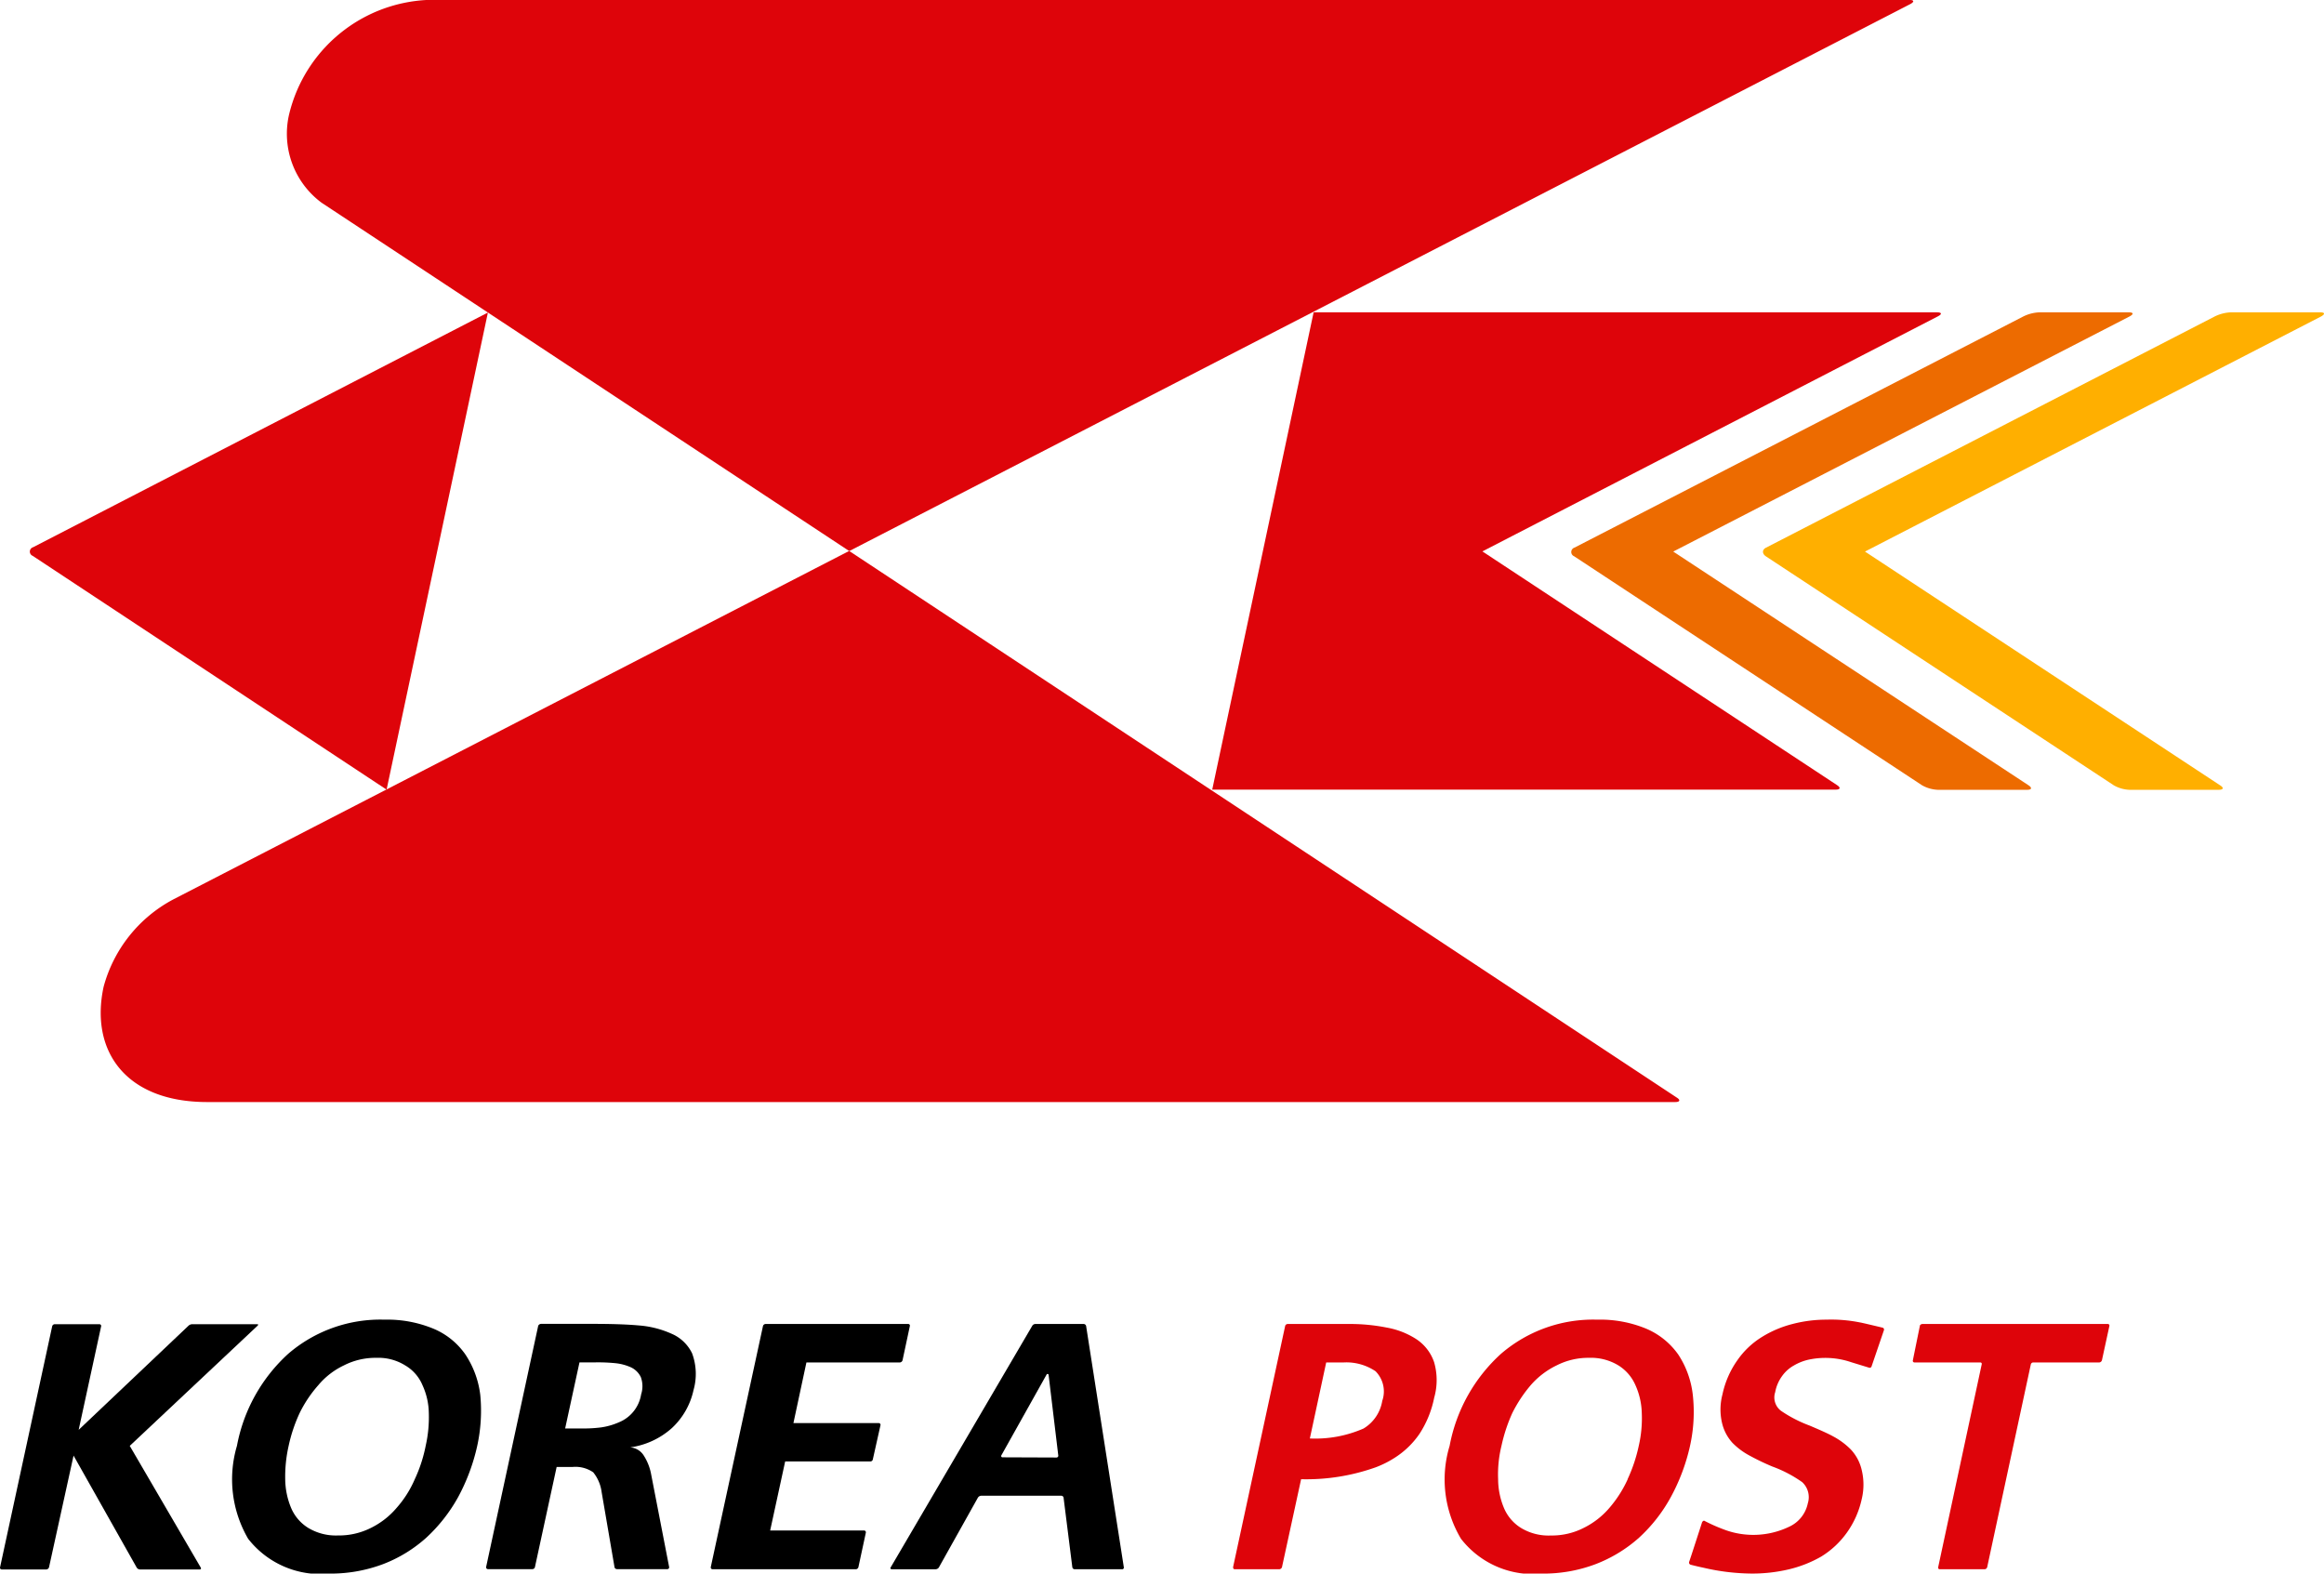 <svg xmlns="http://www.w3.org/2000/svg" width="56.868" height="38.501" viewBox="0 0 56.868 38.501">
  <g id="Group_71" data-name="Group 71" transform="translate(-179.873 -306.201)">
    <g id="Group_69" data-name="Group 69">
      <path id="Path_286" data-name="Path 286" d="M180.683,319.59a.112.112,0,0,0-.01.211h0l8.66,5.72,2.479-11.673Z" fill="#de040a"/>
      <path id="Path_287" data-name="Path 287" d="M231.965,313.843h-2.192a.982.982,0,0,0-.388.1L218.4,319.6a.112.112,0,0,0-.01.21h0l8.516,5.605a.859.859,0,0,0,.38.11h2.191c.114,0,.125-.049.034-.11l-8.694-5.719,11.167-5.753C232.09,313.886,232.079,313.843,231.965,313.843Z" fill="#ed6b00"/>
      <path id="Path_288" data-name="Path 288" d="M227.275,313.843H212.017l-2.481,11.678h15.256c.114,0,.129-.049.034-.11l-8.679-5.719,11.15-5.753C227.4,313.886,227.387,313.843,227.275,313.843Z" fill="#de040a"/>
      <path id="Path_289" data-name="Path 289" d="M236.649,313.843h-2.192a.99.99,0,0,0-.388.1l-10.98,5.657c-.1.049-.1.146-.009.21h0l8.517,5.605a.84.84,0,0,0,.378.11h2.191c.114,0,.131-.049.032-.11l-8.689-5.719,11.162-5.753C236.772,313.886,236.764,313.843,236.649,313.843Z" fill="#ffaf00"/>
      <path id="Path_290" data-name="Path 290" d="M226.6,306.2h-35.92a3.657,3.657,0,0,0-3.738,2.822,2.1,2.1,0,0,0,.8,2.139l12.909,8.521.007-.005v.005L226.619,306.3C226.721,306.244,226.711,306.2,226.6,306.2Z" fill="#de040a"/>
      <path id="Path_291" data-name="Path 291" d="M220.9,333.053h0l-20.245-13.37v0l-.007,0-16.533,8.523a3.429,3.429,0,0,0-1.707,2.14c-.336,1.556.528,2.819,2.536,2.819h35.921C220.981,333.165,221,333.114,220.9,333.053Z" fill="#de040a"/>
    </g>
    <g id="Group_70" data-name="Group 70">
      <path id="Path_292" data-name="Path 292" d="M220.943,339.347a1.834,1.834,0,0,0-.787-.637,2.944,2.944,0,0,0-1.2-.221,3.452,3.452,0,0,0-2.352.834,4.043,4.043,0,0,0-1.259,2.253,2.833,2.833,0,0,0,.278,2.274,2.229,2.229,0,0,0,1.989.852,3.608,3.608,0,0,0,1.3-.229,3.453,3.453,0,0,0,1.068-.649,3.842,3.842,0,0,0,.776-.991,4.806,4.806,0,0,0,.472-1.257,3.825,3.825,0,0,0,.068-1.244A2.257,2.257,0,0,0,220.943,339.347Zm-1.24,3.046a2.92,2.92,0,0,1-.447.7,1.977,1.977,0,0,1-.632.492,1.712,1.712,0,0,1-.8.185,1.3,1.3,0,0,1-.732-.185,1.055,1.055,0,0,1-.419-.492,1.832,1.832,0,0,1-.141-.7,2.915,2.915,0,0,1,.082-.817,3.949,3.949,0,0,1,.264-.8,3.354,3.354,0,0,1,.451-.683,1.982,1.982,0,0,1,.639-.487,1.7,1.7,0,0,1,.787-.183,1.292,1.292,0,0,1,.716.183,1.069,1.069,0,0,1,.418.479,1.76,1.76,0,0,1,.158.688,2.98,2.98,0,0,1-.073.8A3.82,3.82,0,0,1,219.7,342.393Z" fill="#de040a"/>
      <path id="Path_293" data-name="Path 293" d="M191.265,339.347a1.791,1.791,0,0,0-.786-.637,2.954,2.954,0,0,0-1.2-.221,3.452,3.452,0,0,0-2.352.834,4.051,4.051,0,0,0-1.256,2.253,2.887,2.887,0,0,0,.274,2.274,2.243,2.243,0,0,0,1.995.852,3.647,3.647,0,0,0,1.3-.229,3.4,3.4,0,0,0,1.064-.649,3.96,3.96,0,0,0,.778-.991,4.837,4.837,0,0,0,.469-1.257,4.023,4.023,0,0,0,.074-1.246A2.277,2.277,0,0,0,191.265,339.347Zm-1.242,3.045a2.616,2.616,0,0,1-.443.7,1.959,1.959,0,0,1-.63.492,1.735,1.735,0,0,1-.808.185,1.31,1.31,0,0,1-.727-.185,1.058,1.058,0,0,1-.42-.492,1.873,1.873,0,0,1-.143-.7,3.419,3.419,0,0,1,.084-.816,3.785,3.785,0,0,1,.268-.8,3.043,3.043,0,0,1,.457-.683,1.852,1.852,0,0,1,.631-.487,1.692,1.692,0,0,1,.792-.183,1.241,1.241,0,0,1,.7.183,1.009,1.009,0,0,1,.424.479,1.693,1.693,0,0,1,.158.688,3.155,3.155,0,0,1-.076.8A3.524,3.524,0,0,1,190.023,342.392Z"/>
      <path id="Path_294" data-name="Path 294" d="M225.94,338.685s-.541-.13-.554-.128a3.563,3.563,0,0,0-.818-.068,3.255,3.255,0,0,0-.832.106,2.653,2.653,0,0,0-.751.319,2.018,2.018,0,0,0-.6.57,2.25,2.25,0,0,0-.364.836,1.439,1.439,0,0,0-.011.692,1.086,1.086,0,0,0,.257.492,1.719,1.719,0,0,0,.414.309,5.9,5.9,0,0,0,.56.269,3.108,3.108,0,0,1,.732.383.5.5,0,0,1,.137.517.809.809,0,0,1-.464.577,2.027,2.027,0,0,1-1.607.057,4.083,4.083,0,0,1-.449-.2c-.026-.019-.048,0-.066.026,0,0-.306.948-.319.977a.055.055,0,0,0,.042.067c.041.011.168.043.312.073a5.327,5.327,0,0,0,1.159.142,3.87,3.87,0,0,0,.915-.1,2.963,2.963,0,0,0,.806-.316,2.16,2.16,0,0,0,.621-.577,2.228,2.228,0,0,0,.368-.823,1.512,1.512,0,0,0,0-.721,1.089,1.089,0,0,0-.267-.5,1.8,1.8,0,0,0-.427-.317c-.149-.082-.347-.167-.579-.266a3.235,3.235,0,0,1-.7-.361.409.409,0,0,1-.143-.457.959.959,0,0,1,.173-.4.874.874,0,0,1,.283-.252,1.246,1.246,0,0,1,.348-.14,1.958,1.958,0,0,1,1.056.059l.434.133a.048.048,0,0,0,.065-.033l.3-.879A.048.048,0,0,0,225.94,338.685Z" fill="#de040a"/>
      <path id="Path_295" data-name="Path 295" d="M214.966,339.531a1.1,1.1,0,0,0-.425-.558,1.958,1.958,0,0,0-.734-.29,4.589,4.589,0,0,0-.948-.088h-1.473a.066.066,0,0,0-.065.046l-1.274,5.9c0,.033.009.055.044.055h1.085a.074.074,0,0,0,.068-.055l.467-2.148a5.07,5.07,0,0,0,1.827-.292v0a2.464,2.464,0,0,0,.451-.225,2.1,2.1,0,0,0,.618-.592,2.515,2.515,0,0,0,.36-.884A1.573,1.573,0,0,0,214.966,339.531Zm-1.268.935a.971.971,0,0,1-.46.687,2.945,2.945,0,0,1-1.313.243l.4-1.86h.425a1.276,1.276,0,0,1,.782.215A.7.7,0,0,1,213.7,340.466Z" fill="#de040a"/>
      <path id="Path_296" data-name="Path 296" d="M231.243,339.536a.077.077,0,0,0,.064-.053l.183-.842a.039.039,0,0,0-.043-.046h-4.529c-.029,0-.065.019-.066.046,0,0-.167.818-.171.842a.04.04,0,0,0,.039.053h1.608a.035.035,0,0,1,.037.047l-1.064,4.958c-.007.033.01.055.035.055h1.1a.069.069,0,0,0,.064-.055l1.067-4.958a.062.062,0,0,1,.064-.047Z" fill="#de040a"/>
      <path id="Path_297" data-name="Path 297" d="M196.809,339.314a.986.986,0,0,0-.511-.484,2.387,2.387,0,0,0-.8-.2c-.3-.027-.679-.038-1.14-.038h-1.244a.081.081,0,0,0-.071.046l-1.274,5.9a.045.045,0,0,0,.041.055H192.9a.065.065,0,0,0,.064-.055l.53-2.445h.39a.764.764,0,0,1,.505.131.966.966,0,0,1,.206.484l.314,1.83a.061.061,0,0,0,.063.055H196.2a.044.044,0,0,0,.046-.055l-.445-2.293a1.278,1.278,0,0,0-.175-.431.426.426,0,0,0-.333-.2,1.929,1.929,0,0,0,1.016-.468,1.782,1.782,0,0,0,.534-.932A1.446,1.446,0,0,0,196.809,339.314Zm-1.247,1a.891.891,0,0,1-.548.688,1.667,1.667,0,0,1-.431.123,3.387,3.387,0,0,1-.481.026h-.4l.351-1.617h.4a4.306,4.306,0,0,1,.487.021,1.226,1.226,0,0,1,.371.1.506.506,0,0,1,.243.24A.649.649,0,0,1,195.562,340.316Z"/>
      <path id="Path_298" data-name="Path 298" d="M202.138,338.641a.04.04,0,0,0-.042-.046h-3.485a.069.069,0,0,0-.067.046l-1.278,5.9a.045.045,0,0,0,.042.055h3.51a.07.07,0,0,0,.061-.055l.18-.835a.045.045,0,0,0-.04-.059h-2.3l.367-1.689h2.084a.06.06,0,0,0,.061-.05l.187-.835a.042.042,0,0,0-.042-.053h-2.088l.318-1.484h2.286a.073.073,0,0,0,.066-.053Z"/>
      <path id="Path_299" data-name="Path 299" d="M186.164,338.6h-1.585a.141.141,0,0,0-.091.035l-2.69,2.55.551-2.539a.044.044,0,0,0-.046-.046h-1.085a.068.068,0,0,0-.067.046l-1.276,5.9a.042.042,0,0,0,.04.055h1.091a.075.075,0,0,0,.067-.055l.6-2.731h0l1.547,2.743a.1.1,0,0,0,.08.043h1.457c.031,0,.041-.017.03-.043l-1.739-2.981,3.13-2.942C186.2,338.609,186.189,338.6,186.164,338.6Z"/>
      <path id="Path_300" data-name="Path 300" d="M206.451,338.649a.063.063,0,0,0-.064-.054H205.21a.091.091,0,0,0-.076.041l-3.468,5.917c-.014.026,0,.043.036.043h1.064a.1.1,0,0,0,.08-.043l.954-1.705a.1.1,0,0,1,.082-.051h1.964a.059.059,0,0,1,.054.053v.006l.212,1.685a.06.06,0,0,0,.064.055h1.15a.042.042,0,0,0,.046-.055Zm-2.042,3.208a.032.032,0,0,1-.033-.048l1.106-1.975a.026.026,0,0,1,.05.006h0l.236,1.964a.045.045,0,0,1-.044.058Z"/>
    </g>
  </g>
</svg>
